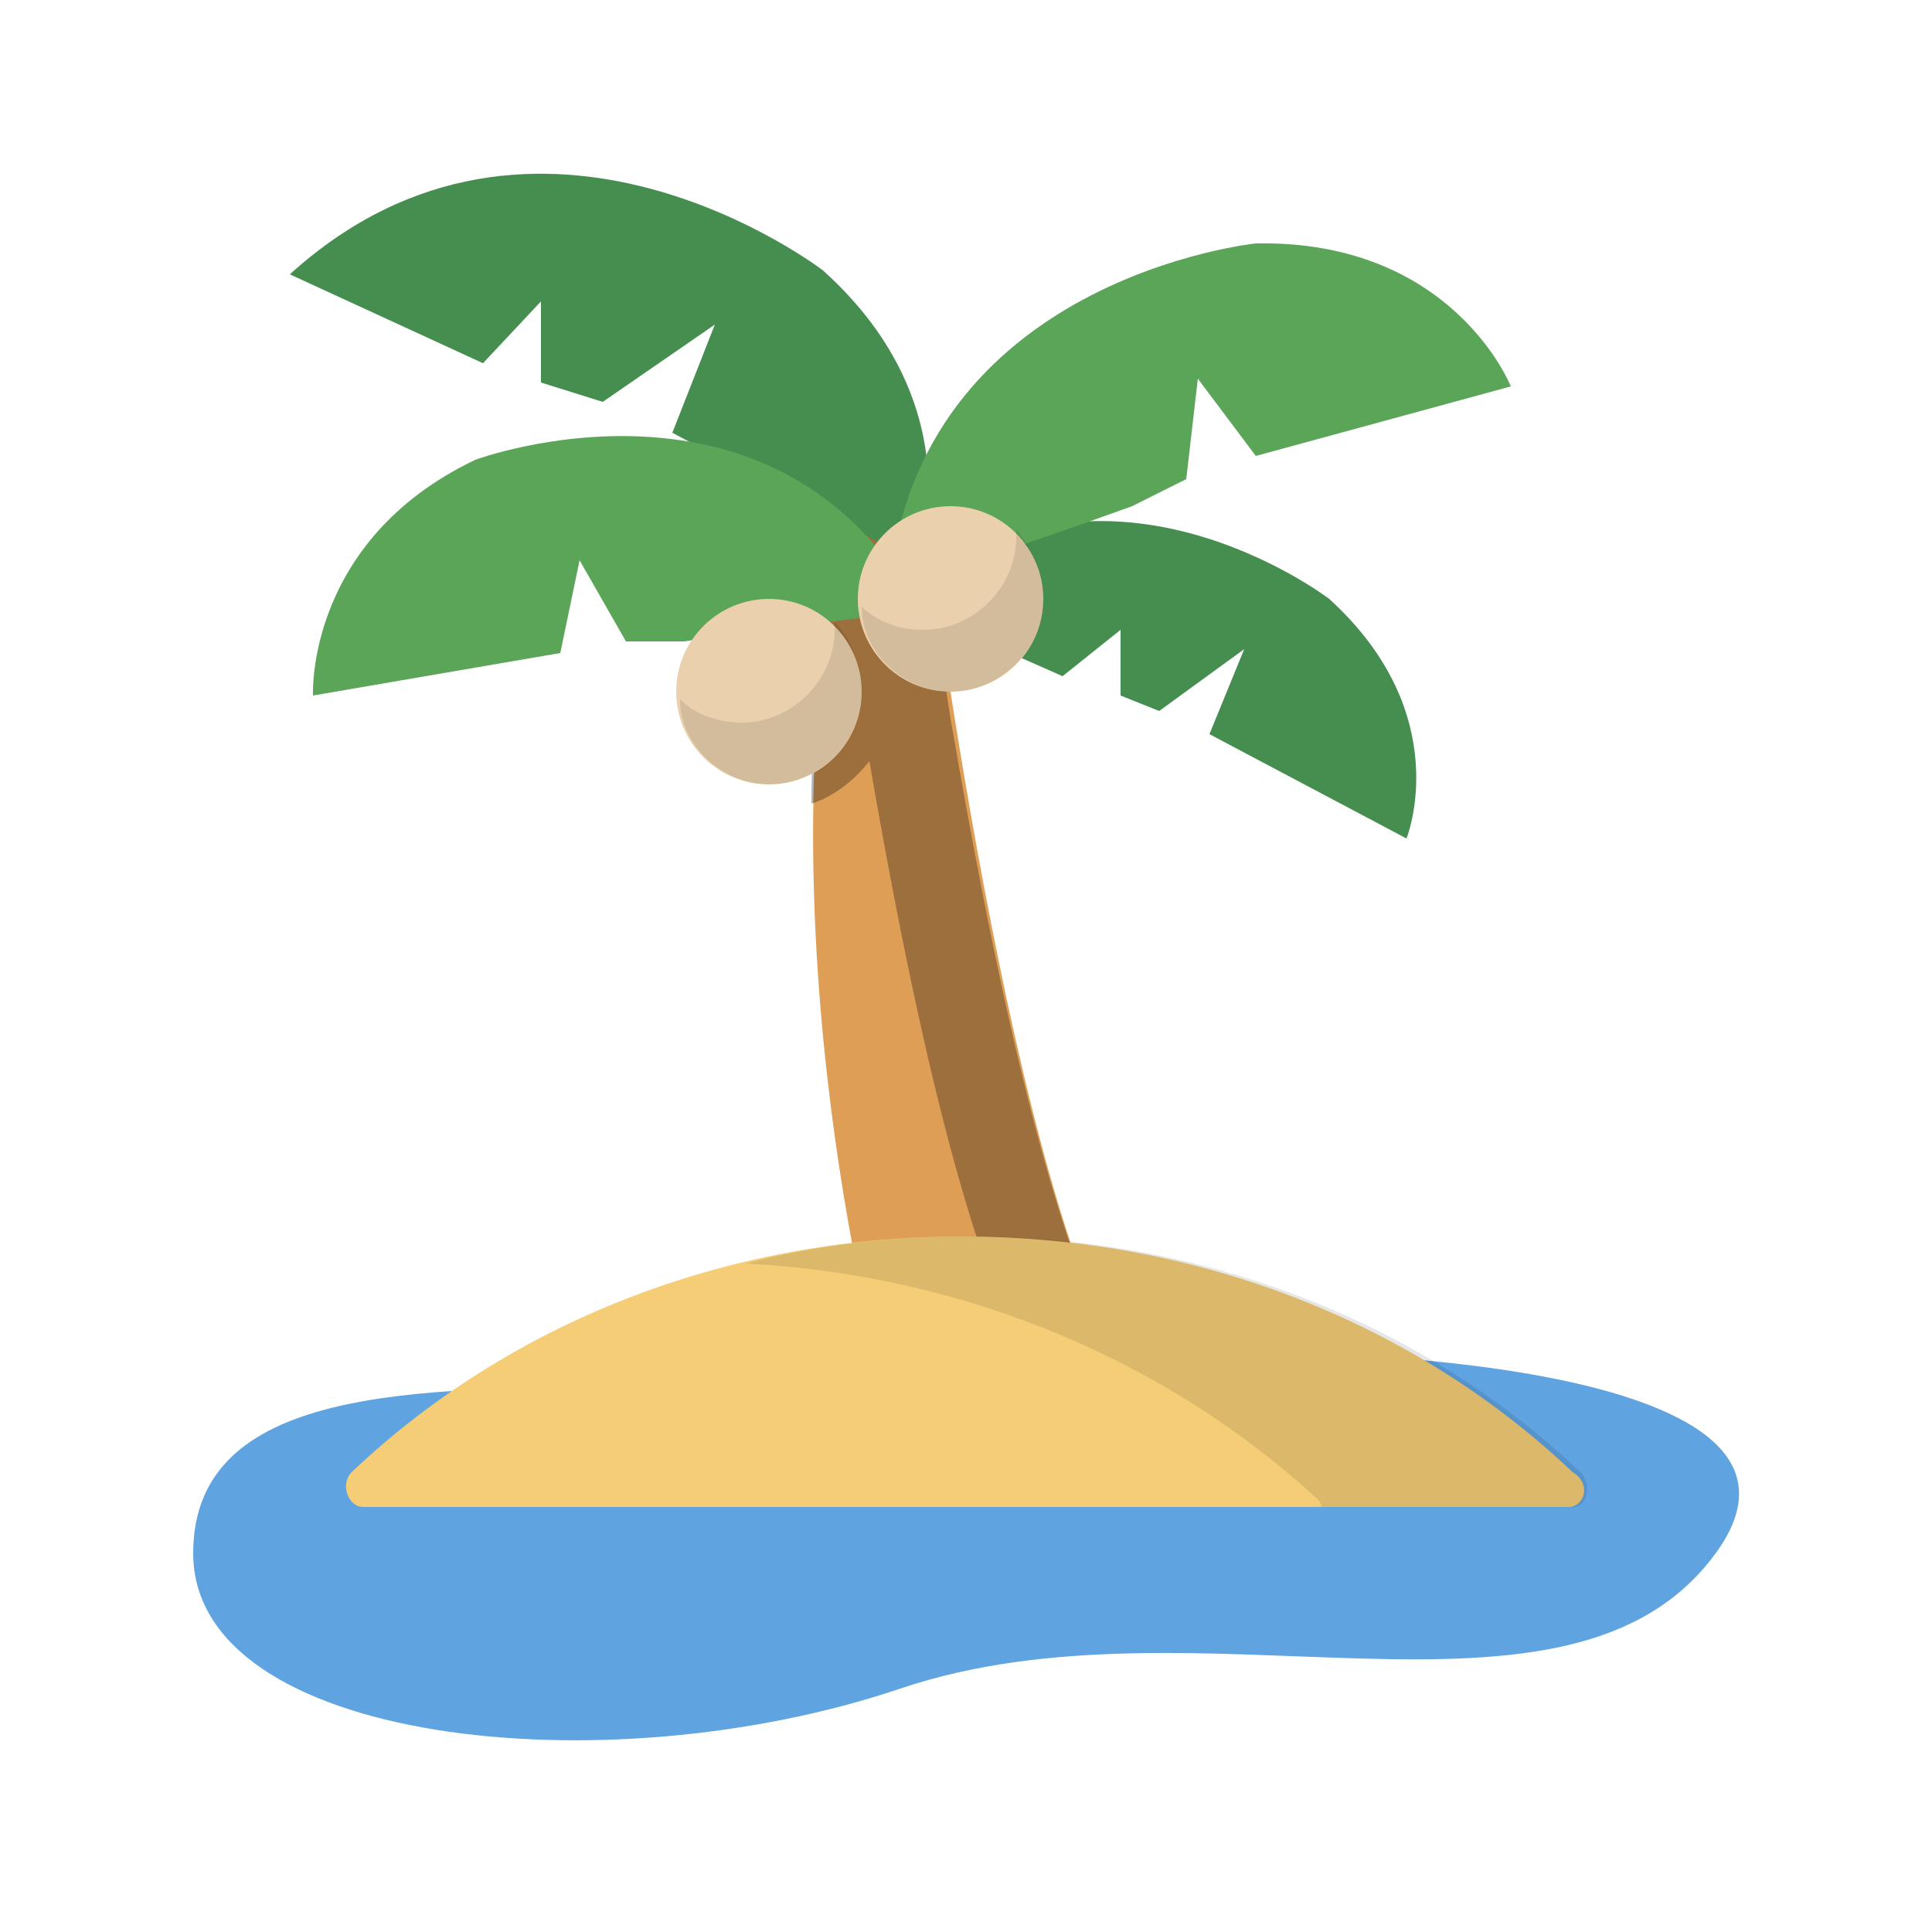 <?xml version="1.0" ?><!DOCTYPE svg  PUBLIC '-//W3C//DTD SVG 1.1//EN'  'http://www.w3.org/Graphics/SVG/1.1/DTD/svg11.dtd'><svg enable-background="new 0 0 50 50" height="50px" id="Layer_1" version="1.1" viewBox="0 0 50 50" width="50px" xml:space="preserve" xmlns="http://www.w3.org/2000/svg" xmlns:xlink="http://www.w3.org/1999/xlink"><g><path d="M22.9,36c0,0-3.4-12-1-23h2c0,0,2.3,18.8,5.6,23H22.9z" fill="#DE9E56"/></g><g opacity="0.3"><path d="M24.6,18.6c-0.5-3.2-0.8-5.6-0.8-5.6h-1.3c-0.4,0-0.7,0.9-0.9,1.4c0-0.1,0-0.1,0-0.1c-0.1,0.3-0.1,0.6-0.1,0.9   C21.2,17.1,21,19,21,20.8c0.6-0.2,1.1-0.6,1.5-1.1c1,5.8,2.6,13.7,4.6,16.3h2.4C27.3,33.2,25.6,24.4,24.6,18.6z"/></g><g><path d="M21.3,7c0,0-7.4-5.7-13.8,0.1l5,2.3L14,7.8v2.1l1.6,0.5l2.9-2l-1.1,2.8l6.4,3.4C23.7,14.6,25.3,10.6,21.3,7   z" fill="#468E50"/></g><g><path d="M34.4,15.5c0,0-6-4.6-11.2,0.1l4.3,1.9l1.5-1.2v1.7l1,0.4l2.2-1.6L31.3,19l5.1,2.7   C36.4,21.7,37.7,18.5,34.4,15.5z" fill="#468E50"/></g><g><path d="M29.3,13.1l1.4-0.7L31,9.8l1.5,2l6.6-1.8c0,0-1.5-3.8-6.6-3.7c0,0-8.8,0.9-9.5,9l4.9-1.7" fill="#5BA558"/></g><g><path d="M17.7,16.6l-1.5,0l-1.2-2.1l-0.5,2.4L8.1,18c0,0-0.2-4,4.2-6.1c0,0,7.8-2.9,11.5,3.9l-4.8,0.6" fill="#5BA558"/></g><g><circle cx="24.6" cy="15.5" fill="#EAD0AD" r="2.4"/></g><g><circle cx="19.9" cy="17.9" fill="#EAD0AD" r="2.4"/></g><g opacity="0.1"><path d="M22.3,17.9c0,1.3-1.1,2.4-2.4,2.4c-1.2,0-2.3-1-2.3-2.2c0.4,0.4,1,0.6,1.6,0.6c1.3,0,2.4-1.1,2.4-2.4c0-0.1,0-0.1,0-0.2   C22,16.5,22.3,17.2,22.3,17.9z"/></g><g opacity="0.1"><path d="M27,15.5c0,1.3-1.1,2.4-2.4,2.4c-1.2,0-2.3-1-2.3-2.2c0.4,0.4,1,0.6,1.6,0.6c1.3,0,2.4-1.1,2.4-2.4c0-0.1,0-0.1,0-0.2   C26.7,14.2,27,14.8,27,15.5z"/></g><g><path d="M16.5,35.9c-5.8,0-11.5,0-11.5,4.3c0,4.9,10.6,6.1,18.3,3.5s17.3,1.7,21.1-3.5S32.9,35,32.9,35" fill="#5FA3E0"/></g><g><path d="M40.6,39H9.4c-0.4,0-0.6-0.6-0.3-0.9c4-3.8,9.6-6.1,15.8-6.1s11.8,2.3,15.8,6.1C41.2,38.4,41,39,40.6,39z" fill="#F4CD76"/></g><g opacity="0.1"><path d="M40.7,39h-6.5c0-0.1-0.1-0.2-0.1-0.2c-3.8-3.5-9-5.8-14.8-6.1c1.9-0.5,3.8-0.7,5.8-0.7c6.2,0,11.8,2.3,15.8,6.1   C41.2,38.4,41.1,39,40.7,39z"/></g></svg>